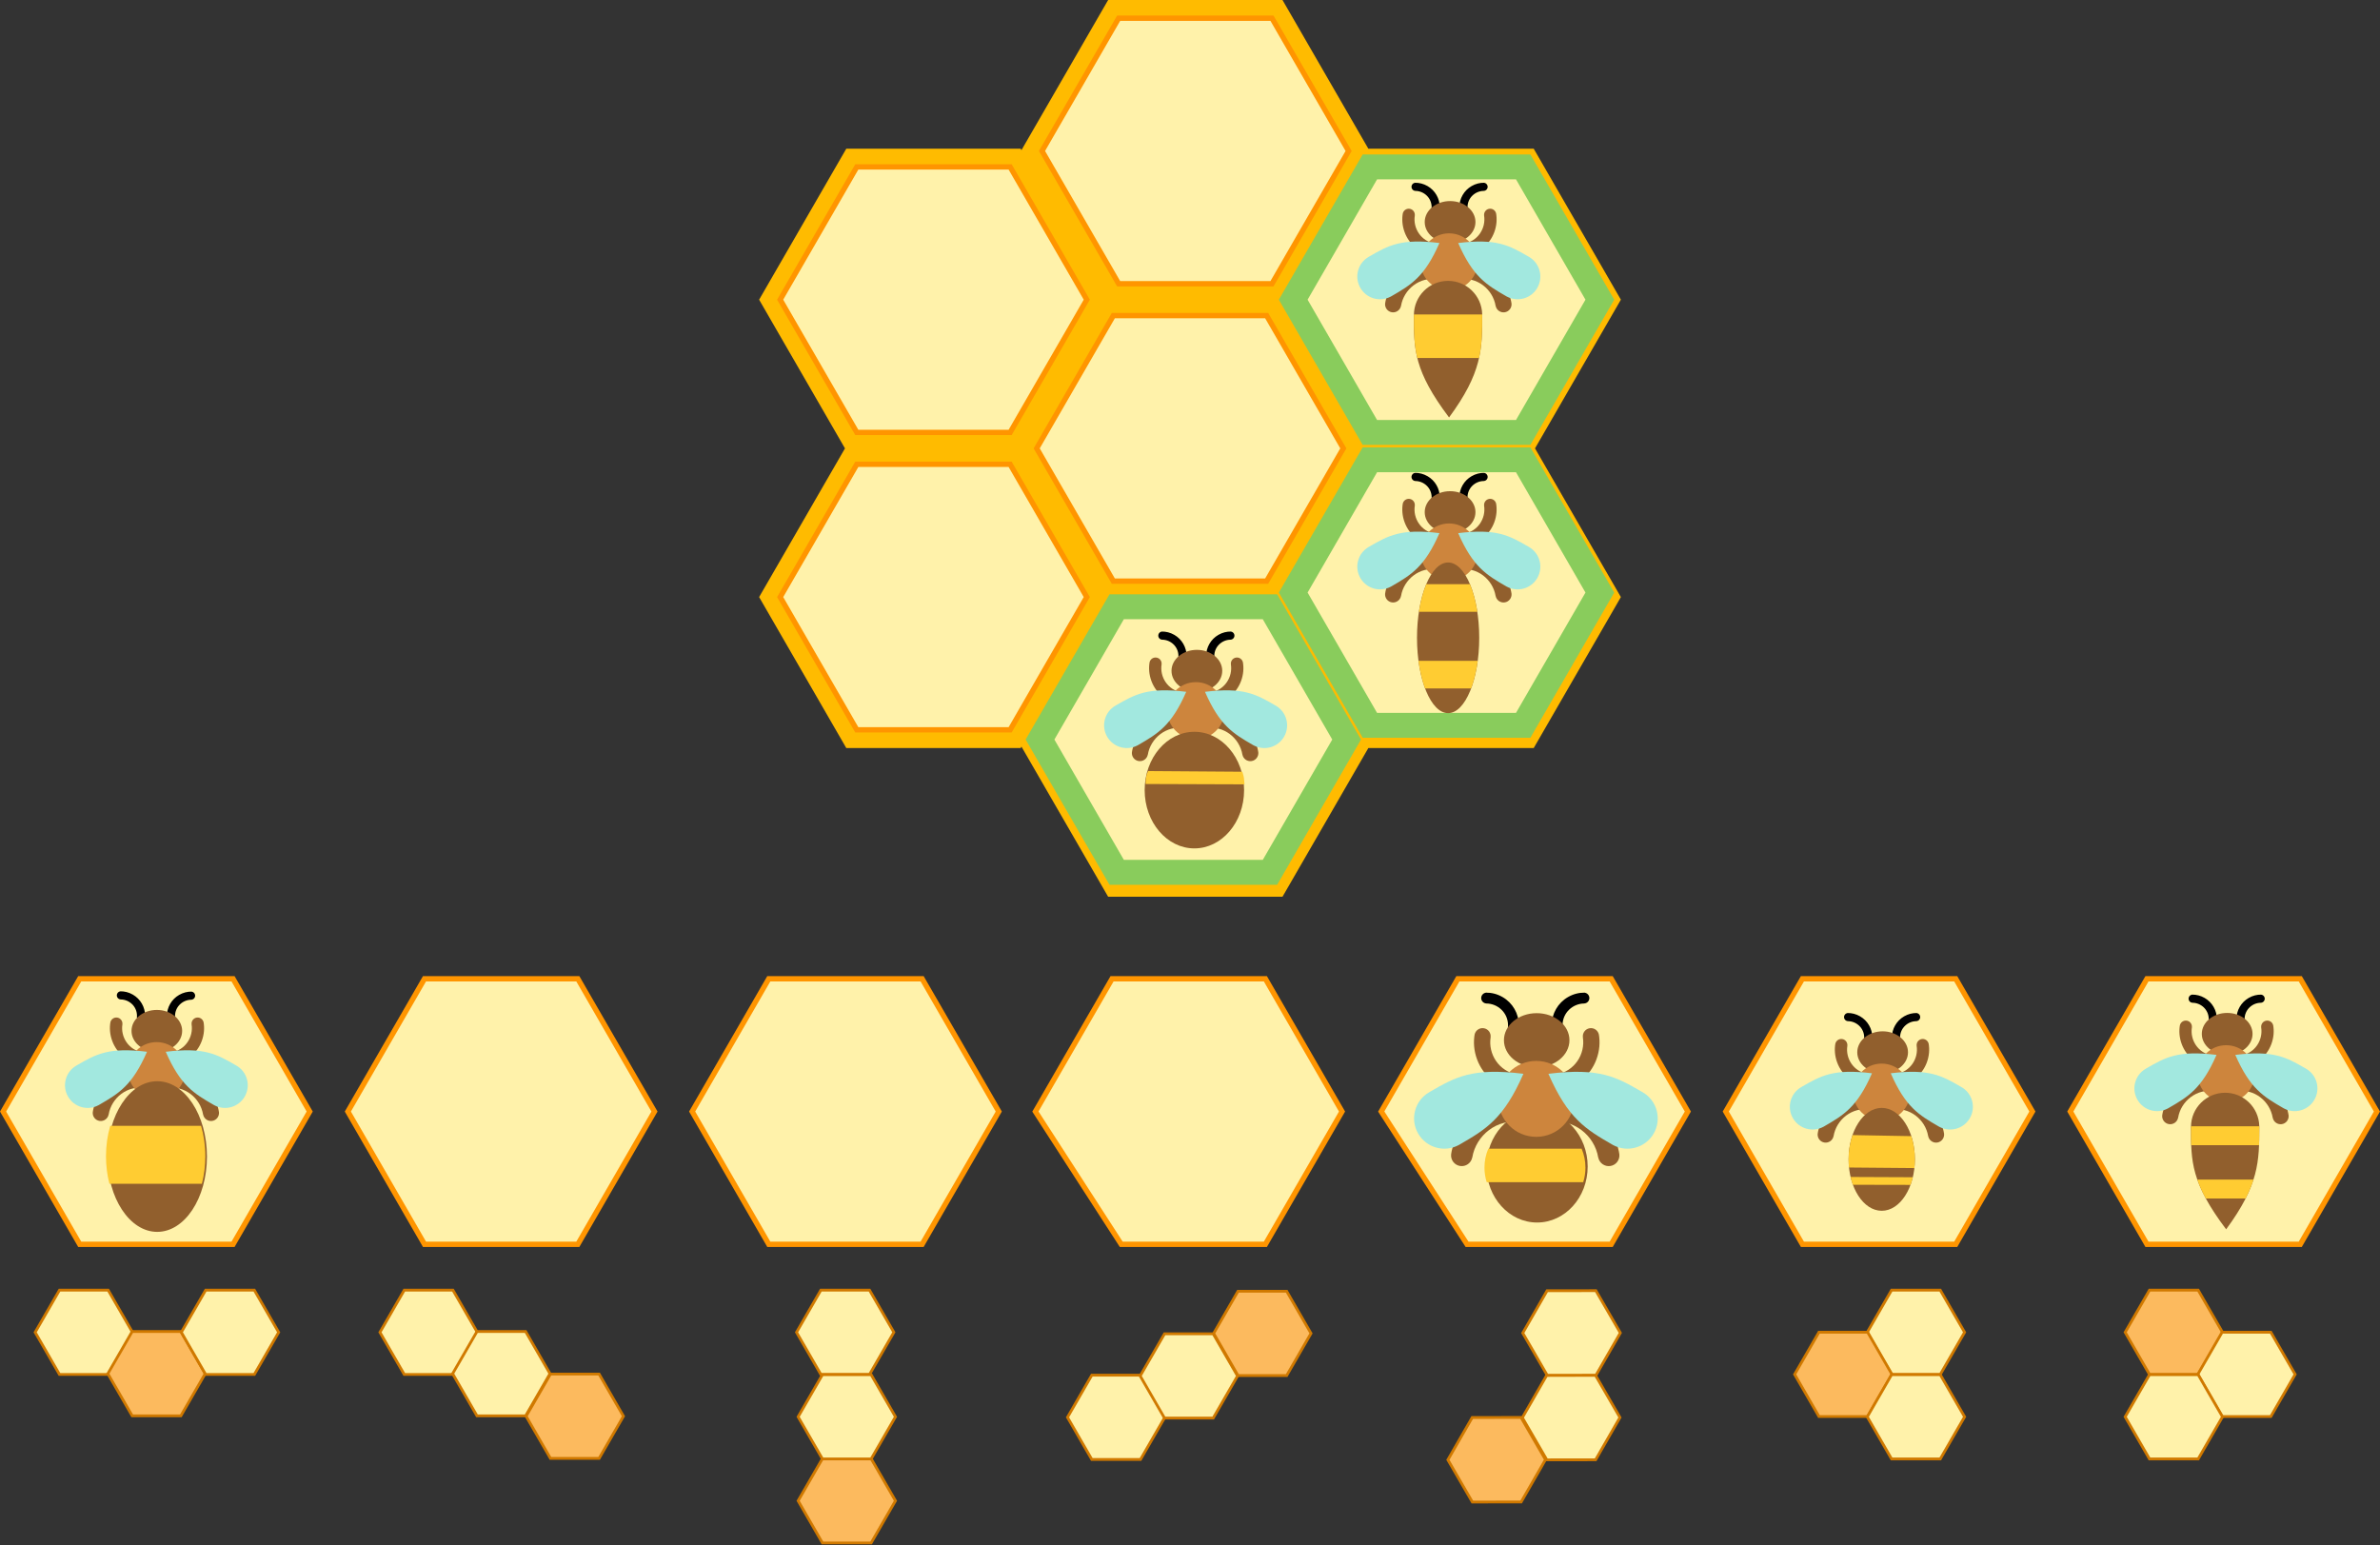 <?xml version="1.0" encoding="UTF-8" standalone="no"?>
<svg
   width="672.188"
   height="436.38"
   viewBox="0 0 672.188 436.38"
   version="1.1"
   xml:space="preserve"
   style="clip-rule:evenodd;fill-rule:evenodd"
   id="svg268"
   sodipodi:docname="2022-FR-02a-explanation2.svg"
   inkscape:version="1.1.1 (3bf5ae0d25, 2021-09-20)"
   xmlns:inkscape="http://www.inkscape.org/namespaces/inkscape"
   xmlns:sodipodi="http://sodipodi.sourceforge.net/DTD/sodipodi-0.dtd"
   xmlns="http://www.w3.org/2000/svg"
   xmlns:svg="http://www.w3.org/2000/svg"
   xmlns:serif="http://www.serif.com/"><rect x="0" y="0" width="672.188" height="436.38" fill="#333333" stroke="none"/><defs
   id="defs272">
                    
                    
                    
                    
                    
                    
                    
                    
                
                        
                        
                    
                        
                        
                    
                        
                        
                    
                        
                        
                    
                        
                        
                        
                    
                        
                        
                        
                    
                        
                        
                    
                        
                    
                        
                        
                        
                    
                        
                        
                    
                        
                        
                        
                        
                        
                        
                        
                        
                    
                        
                        
                        
                    
                        
                        
                        
                    
                        
                        
                        
                    
                        
                        
                        
                    </defs><sodipodi:namedview
   id="namedview270"
   pagecolor="#ffffff"
   bordercolor="#666666"
   borderopacity="1.0"
   inkscape:pageshadow="2"
   inkscape:pageopacity="0.0"
   inkscape:pagecheckerboard="0"
   showgrid="false"
   inkscape:zoom="0.9809085"
   inkscape:cx="236.51543"
   inkscape:cy="177.89631"
   inkscape:window-width="1920"
   inkscape:window-height="1137"
   inkscape:window-x="-8"
   inkscape:window-y="-8"
   inkscape:window-maximized="1"
   inkscape:current-layer="g10514" />
    <g
   transform="translate(-21.462,-48.618)"
   id="g266">
        <g
   id="Ebene-1"
   serif:id="Ebene 1">
            <g
   id="g263">
                <g
   id="path1741"
   transform="translate(207.09,90.715)">
                        <path
   d="m 127.346,-42.097 -1.485,2.571 -22.995,39.831 -0.232,-0.402 h -49.24 l -1.486,2.571 -23.134,40.072 24.247,42 -1.113,1.928 -23.134,40.072 24.62,42.643 h 49.24 l 0.232,-0.401 24.48,42.401 h 49.241 l 24.249,-42 h 46.704 l 24.618,-42.643 -24.248,-42 24.248,-42 -24.618,-42.643 h -46.704 l -24.249,-42 z"
   style="fill:#ffbb00;fill-rule:nonzero"
   id="path2" />
                    </g><g
   id="hex0"
   transform="translate(207.09,90.715)">
                        <path
   d="m 121.315,126.546 -21.65,37.5 H 56.363 l -21.65,-37.5 21.65,-37.5 h 43.302 z"
   style="fill:#fff2aa;fill-rule:nonzero;stroke:#ff9500;stroke-width:1.5px"
   id="path5" />
                    </g><g
   id="hex0-0"
   transform="translate(207.09,90.715)">
                        <path
   d="m 193.768,84.546 -21.651,37.5 h -43.302 l -21.65,-37.5 21.65,-37.5 h 43.302 z"
   style="fill:#fff2aa;fill-rule:nonzero;stroke:#ff9500;stroke-width:1.5px"
   id="path8" />
                    </g><g
   id="hex0-5"
   transform="translate(207.09,90.715)">
                        <path
   d="m 121.315,42.546 -21.65,37.5 H 56.363 l -21.65,-37.5 21.65,-37.5 h 43.302 z"
   style="fill:#fff2aa;fill-rule:nonzero;stroke:#ff9500;stroke-width:1.5px"
   id="path11" />
                    </g><g
   id="hex0-8"
   transform="translate(207.09,90.715)">
                        <path
   d="m 195.268,0.546 -21.651,37.5 h -43.302 l -21.65,-37.5 21.65,-37.5 h 43.302 z"
   style="fill:#fff2aa;fill-rule:nonzero;stroke:#ff9500;stroke-width:1.5px"
   id="path14" />
                    </g><g
   id="hex0-4"
   transform="translate(207.09,90.715)"
   style="font-variation-settings:normal;opacity:1;fill:#fff2aa;fill-opacity:1;stroke:#89cc5c;stroke-width:7.034;stroke-linecap:butt;stroke-linejoin:miter;stroke-miterlimit:4;stroke-dasharray:none;stroke-dashoffset:0;stroke-opacity:1;stop-color:#000000;stop-opacity:1">
                        <path
   d="m 266.22,42.546 -21.65,37.5 h -43.302 l -21.651,-37.5 21.651,-37.5 h 43.302 z"
   style="font-variation-settings:normal;fill:#fff2aa;fill-opacity:1;fill-rule:nonzero;stroke:#89cc5c;stroke-width:7.034;stroke-linecap:butt;stroke-linejoin:miter;stroke-miterlimit:4;stroke-dasharray:none;stroke-dashoffset:0;stroke-opacity:1;stop-color:#000000;stop-opacity:1"
   id="path17" />
                    </g><g
   id="hex0-52"
   transform="translate(207.09,89.441)"
   style="font-variation-settings:normal;opacity:1;fill:#fff2aa;fill-opacity:1;stroke:#89cc5c;stroke-width:7.034;stroke-linecap:butt;stroke-linejoin:miter;stroke-miterlimit:4;stroke-dasharray:none;stroke-dashoffset:0;stroke-opacity:1;stop-color:#000000;stop-opacity:1">
                        <path
   d="m 266.22,126.546 -21.65,37.5 h -43.302 l -21.651,-37.5 21.651,-37.5 h 43.302 z"
   style="font-variation-settings:normal;fill:#fff2aa;fill-opacity:1;fill-rule:nonzero;stroke:#89cc5c;stroke-width:7.034;stroke-linecap:butt;stroke-linejoin:miter;stroke-miterlimit:4;stroke-dasharray:none;stroke-dashoffset:0;stroke-opacity:1;stop-color:#000000;stop-opacity:1"
   id="path20" />
                    </g><g
   id="hex0-1"
   transform="translate(206.527,88.957)"
   style="font-variation-settings:normal;opacity:1;fill:#fff2aa;fill-opacity:1;stroke:#89cc5c;stroke-width:7.034;stroke-linecap:butt;stroke-linejoin:miter;stroke-miterlimit:4;stroke-dasharray:none;stroke-dashoffset:0;stroke-opacity:1;stop-color:#000000;stop-opacity:1">
                        <path
   d="m 195.268,168.546 -21.651,37.5 h -43.302 l -21.65,-37.5 21.65,-37.5 h 43.302 z"
   style="font-variation-settings:normal;fill:#fff2aa;fill-opacity:1;fill-rule:nonzero;stroke:#89cc5c;stroke-width:7.034;stroke-linecap:butt;stroke-linejoin:miter;stroke-miterlimit:4;stroke-dasharray:none;stroke-dashoffset:0;stroke-opacity:1;stop-color:#000000;stop-opacity:1"
   id="path23" />
                    </g>
                <g
   id="g261">
                    <g
   id="hex01"
   serif:id="hex0"
   transform="translate(571.469,236.025)">
                            <path
   d="m 121.315,126.546 -21.65,37.5 H 56.363 l -21.65,-37.5 21.65,-37.5 h 43.302 z"
   style="fill:#fff2aa;fill-rule:nonzero;stroke:#ff9500;stroke-width:1.5px"
   id="path28" />
                        </g><g
   id="draggable6"
   transform="matrix(0.265,0,0,0.265,237.905,285.861)">
                            <path
   id="path2-5"
   d="m 1487.69,293.414 -0.01,-0.003 -0.14,0.902 c 1.26,-8.734 4.82,-17.351 11.03,-25.027 11.58,-14.304 29.92,-21.334 48.09,-18.454 1.33,0.21 2.63,0.462 3.9,0.76 l -2.7,16.999 c -1.26,-0.348 -2.55,-0.64 -3.87,-0.85 -19.72,-3.127 -36.43,10.752 -39.37,28.358 l -0.03,-0.006 c -0.89,4.498 -5.18,7.52 -9.74,6.797 -4.56,-0.722 -7.7,-4.921 -7.16,-9.476 z m 127.53,9.479 c -4.57,0.723 -8.86,-2.302 -9.74,-6.8 l -0.04,0.006 c -2.93,-17.606 -19.65,-31.485 -39.37,-28.358 -1.32,0.21 -2.61,0.502 -3.87,0.853 l -2.7,-16.999 c 1.27,-0.301 2.57,-0.55 3.89,-0.763 18.18,-2.88 36.52,4.153 48.1,18.454 6.21,7.676 9.77,16.293 11.03,25.03 l -0.14,-0.902 h -0.01 c 0.54,4.555 -2.6,8.756 -7.15,9.479 z m -9.23,-105.188 v 0 l -0.11,-0.683 c 1.2,6.588 0.71,13.646 -1.92,20.667 -4.89,13.08 -16.4,22.55 -30.17,24.849 -1.01,0.167 -2,0.3 -2.99,0.388 l -2.15,-12.883 c 0.99,-0.051 1.99,-0.15 3,-0.318 14.94,-2.494 23.63,-16.503 21.51,-29.88 l 0.02,-0.002 c -0.44,-3.453 1.92,-6.662 5.38,-7.237 3.45,-0.579 6.72,1.689 7.43,5.099 z m -92.08,-5.102 c 3.46,0.578 5.82,3.784 5.38,7.237 l 0.02,0.005 c -2.12,13.377 6.57,27.386 21.51,29.878 1.01,0.167 2,0.269 3,0.32 l -2.15,12.883 c -0.99,-0.09 -1.98,-0.221 -2.99,-0.388 -13.77,-2.299 -25.28,-11.772 -30.17,-24.851 -2.63,-7.019 -3.12,-14.077 -1.92,-20.665 l -0.11,0.68 v 0.003 c 0.71,-3.41 3.97,-5.678 7.43,-5.102 z"
   style="fill:#915f2d;fill-rule:nonzero" />
                            <path
   id="path4-4"
   d="m 1596.95,169.189 c 0,2.338 -1.86,4.246 -4.18,4.331 v 0.02 c -9.04,0.074 -17.3,7.33 -17.3,17.441 0,0.678 0.04,1.347 0.11,2.007 h -8.71 c -0.05,-0.657 -0.08,-1.326 -0.08,-2.007 0,-9.32 4.98,-17.934 13.05,-22.595 4.33,-2.5 8.93,-3.597 13.39,-3.532 h -0.46 v 0.003 c 2.32,0.088 4.18,1.993 4.18,4.332 z"
   style="fill-rule:nonzero" />
                            <g
   id="path6-9"
   transform="rotate(180,1530.865,178.92)">
                                <path
   d="m 1545.94,188.651 c 0,-2.338 -1.85,-4.246 -4.17,-4.331 v -0.02 c -9.04,-0.074 -17.31,-7.33 -17.31,-17.441 0,-0.678 0.04,-1.347 0.12,-2.007 h -8.72 c -0.05,0.657 -0.07,1.326 -0.07,2.007 0,9.32 4.97,17.934 13.05,22.595 4.33,2.5 8.92,3.597 13.39,3.532 h -0.46 v -0.003 c 2.32,-0.088 4.17,-1.993 4.17,-4.332 z"
   style="fill-rule:nonzero"
   id="path33" />
                            </g>
                            <g
   id="circle8-14"
   transform="matrix(1.21,0,0,1,-330.892,151.733)">
                                <circle
   cx="1560.17"
   cy="54.981"
   r="22.343"
   style="fill:#915f2d"
   id="circle36" />
                            </g>
                            <circle
   id="circle10-0"
   cx="1555.83"
   cy="249.165"
   r="30.402"
   style="fill:#cd853d" />
                            <path
   id="path12-66"
   d="m 1640.2,243.394 c 0.26,0.136 0.53,0.283 0.79,0.437 11.59,6.689 15.56,21.509 8.87,33.097 -6.57,11.378 -20.98,15.409 -32.47,9.215 l -0.01,0.006 c -0.2,-0.113 -0.39,-0.227 -0.59,-0.34 -0.01,-0.006 -0.02,-0.012 -0.03,-0.017 -0.01,-0.006 -0.02,-0.009 -0.03,-0.017 -21.24,-12.26 -35.43,-20.727 -51.15,-56.687 41.08,-5.08 54.43,2.63 74.63,14.292 0,0.003 -0.01,0.008 -0.01,0.014 z"
   style="fill:#a2e8df;fill-rule:nonzero" />
                            <g
   id="path14-6"
   transform="translate(-1.13386e-5)">
                                <path
   d="m 1470.93,243.38 c 20.2,-11.665 33.55,-19.372 74.63,-14.298 -15.72,35.966 -29.92,44.43 -51.16,56.698 0,0.006 -0.01,0.009 -0.03,0.017 0,0.006 -0.01,0.009 -0.02,0.015 -0.2,0.113 -0.39,0.226 -0.59,0.34 l -0.01,-0.009 c -11.49,6.194 -25.9,2.16 -32.47,-9.221 -6.69,-11.582 -2.72,-26.402 8.87,-33.091 0.26,-0.154 0.53,-0.301 0.79,-0.44 0,-0.005 -0.01,-0.008 -0.01,-0.011 z"
   style="fill:#a2e8df;fill-rule:nonzero"
   id="path41" />
                            </g>
                            <g
   id="path16-4"
   transform="rotate(-120,1560.907,336.157)">
                                <path
   d="m 1607.25,313.815 c 0.4,0.204 0.8,0.422 1.2,0.655 17.4,10.049 23.36,32.309 13.31,49.714 -9.86,17.09 -31.51,23.145 -48.77,13.842 v 0.008 c -0.31,-0.17 -0.6,-0.34 -0.89,-0.51 -0.02,-0.009 -0.03,-0.017 -0.04,-0.026 -0.02,-0.008 -0.04,-0.011 -0.05,-0.025 -31.9,-18.417 -53.22,-31.133 -76.84,-85.15 61.71,-7.631 81.76,3.951 112.1,21.469 0,0.003 -0.01,0.012 -0.02,0.023 z"
   style="fill:#915f2d;fill-rule:nonzero"
   id="path44" />
                            </g>
                            <path
   id="path18-0"
   d="m 1518.39,307.193 c -0.02,-0.447 -0.03,-0.901 -0.03,-1.36 0,-0.21 0,-0.423 0.01,-0.632 h 72.77 c 0,0.195 0,0.388 0,0.584 v 0.051 c 0,0.017 0.01,0.031 0,0.051 0,6.817 -0.01,13.226 -0.26,19.44 h -72.29 c -0.23,-5.809 -0.23,-11.776 -0.23,-18.136 0,0 0.02,0.005 0.03,0.002 z m 6.68,54.8 h 59.9 c -2.04,6.381 -4.76,13.016 -8.37,20.126 h -42.46 c -3.91,-7.209 -6.86,-13.836 -9.07,-20.126 z"
   style="fill:#ffcc32;fill-rule:nonzero" />
                        </g>
                    <g
   id="g10514"><g
     id="hex02"
     serif:id="hex0"
     transform="translate(84.992,236.025)">
                            <path
   d="m 121.315,126.546 -21.65,37.5 H 56.363 l -21.65,-37.5 21.65,-37.5 h 43.302 z"
   style="fill:#fff2aa;fill-rule:nonzero;stroke:#ff9500;stroke-width:1.5px"
   id="path51" />
                        </g><g
     id="draggable1"
     transform="matrix(0.265,0,0,0.265,18.431,138.495)"
     style="clip-rule:evenodd;fill-rule:evenodd"><path
       id="path964"
       d="m 1487.69,293.414 -0.01,-0.003 -0.14,0.902 c 1.26,-8.734 4.82,-17.351 11.03,-25.027 11.58,-14.304 29.92,-21.334 48.09,-18.454 1.33,0.21 2.63,0.462 3.9,0.76 l -2.7,16.999 c -1.26,-0.348 -2.55,-0.64 -3.87,-0.85 -19.72,-3.127 -36.43,10.752 -39.37,28.358 l -0.03,-0.006 c -0.89,4.498 -5.18,7.52 -9.74,6.797 -4.56,-0.722 -7.7,-4.921 -7.16,-9.476 z m 127.53,9.479 c -4.57,0.723 -8.86,-2.302 -9.74,-6.8 l -0.04,0.006 c -2.93,-17.606 -19.65,-31.485 -39.37,-28.358 -1.32,0.21 -2.61,0.502 -3.87,0.853 l -2.7,-16.999 c 1.27,-0.301 2.57,-0.55 3.89,-0.763 18.18,-2.88 36.52,4.153 48.1,18.454 6.21,7.676 9.77,16.293 11.03,25.03 l -0.14,-0.902 h -0.01 c 0.54,4.555 -2.6,8.756 -7.15,9.479 z m -9.23,-105.188 v 0 l -0.11,-0.683 c 1.2,6.588 0.71,13.646 -1.92,20.667 -4.89,13.08 -16.4,22.55 -30.17,24.849 -1.01,0.167 -2,0.3 -2.99,0.388 l -2.15,-12.883 c 0.99,-0.051 1.99,-0.15 3,-0.318 14.94,-2.494 23.63,-16.503 21.51,-29.88 l 0.02,-0.002 c -0.44,-3.453 1.92,-6.662 5.38,-7.237 3.45,-0.579 6.72,1.689 7.43,5.099 z m -92.08,-5.102 c 3.46,0.578 5.82,3.784 5.38,7.237 l 0.02,0.005 c -2.12,13.377 6.57,27.386 21.51,29.878 1.01,0.167 2,0.269 3,0.32 l -2.15,12.883 c -0.99,-0.09 -1.98,-0.221 -2.99,-0.388 -13.77,-2.299 -25.28,-11.772 -30.17,-24.851 -2.63,-7.019 -3.12,-14.077 -1.92,-20.665 l -0.11,0.68 v 0.003 c 0.71,-3.41 3.97,-5.678 7.43,-5.102 z"
       style="fill:#915f2d;fill-rule:nonzero" /><path
       id="path966"
       d="m 1596.95,169.189 c 0,2.338 -1.86,4.246 -4.18,4.331 v 0.02 c -9.04,0.074 -17.3,7.33 -17.3,17.441 0,0.678 0.04,1.347 0.11,2.007 h -8.71 c -0.05,-0.657 -0.08,-1.326 -0.08,-2.007 0,-9.32 4.98,-17.934 13.05,-22.595 4.33,-2.5 8.93,-3.597 13.39,-3.532 h -0.46 v 0.003 c 2.32,0.088 4.18,1.993 4.18,4.332 z"
       style="fill-rule:nonzero" /><g
       id="path968"
       transform="rotate(180,1530.865,178.92)"><path
         d="m 1545.94,188.651 c 0,-2.338 -1.85,-4.246 -4.17,-4.331 v -0.02 c -9.04,-0.074 -17.31,-7.33 -17.31,-17.441 0,-0.678 0.04,-1.347 0.12,-2.007 h -8.72 c -0.05,0.657 -0.07,1.326 -0.07,2.007 0,9.32 4.97,17.934 13.05,22.595 4.33,2.5 8.92,3.597 13.39,3.532 h -0.46 v -0.003 c 2.32,-0.088 4.17,-1.993 4.17,-4.332 z"
         style="fill-rule:nonzero"
         id="path56" /></g><g
       id="circle970"
       transform="matrix(1.21,0,0,1,-330.892,151.733)"><circle
         cx="1560.17"
         cy="54.981"
         r="22.343"
         style="fill:#915f2d"
         id="circle59" /></g><circle
       id="circle972"
       cx="1555.83"
       cy="249.165"
       r="30.402"
       style="fill:#cd853d" /><path
       id="path974"
       d="m 1640.2,243.394 c 0.26,0.136 0.53,0.283 0.79,0.437 11.59,6.689 15.56,21.509 8.87,33.097 -6.57,11.378 -20.98,15.409 -32.47,9.215 l -0.01,0.006 c -0.2,-0.113 -0.39,-0.227 -0.59,-0.34 -0.01,-0.006 -0.02,-0.012 -0.03,-0.017 -0.01,-0.006 -0.02,-0.009 -0.03,-0.017 -21.24,-12.26 -35.43,-20.727 -51.15,-56.687 41.08,-5.08 54.43,2.63 74.63,14.292 0,0.003 -0.01,0.008 -0.01,0.014 z m -169.27,-0.014 c 20.2,-11.665 33.55,-19.372 74.63,-14.298 -15.72,35.966 -29.92,44.43 -51.16,56.698 0,0.006 -0.01,0.009 -0.03,0.017 0,0.006 -0.01,0.009 -0.02,0.015 -0.2,0.113 -0.39,0.226 -0.59,0.34 l -0.01,-0.009 c -11.49,6.194 -25.9,2.16 -32.47,-9.221 -6.69,-11.582 -2.72,-26.402 8.87,-33.091 0.26,-0.154 0.53,-0.301 0.79,-0.44 0,-0.005 -0.01,-0.008 -0.01,-0.011 z"
       style="fill:#a2e8df;fill-rule:nonzero" /><g
       id="circle976"
       transform="matrix(0.413,0,0,1,909.769,151.733)"><circle
         cx="1561.84"
         cy="188.904"
         r="80.28"
         style="fill:#915f2d"
         id="circle64" /></g><path
       id="path978"
       d="m 1586.38,365.168 c -1.46,11.052 -3.88,21.064 -7.03,29.452 h -49.09 c -3.15,-8.388 -5.57,-18.4 -7.03,-29.452 z m -62.7,-52.251 c 1.7,-11.203 4.41,-21.232 7.85,-29.452 h 46.55 c 3.44,8.22 6.15,18.249 7.85,29.452 z"
       style="fill:#ffcc32;fill-rule:nonzero" /></g></g>
                    <g
   id="hex03"
   serif:id="hex0"
   transform="translate(279.18,236.026)">
                            <path
   d="m 121.315,126.546 -21.65,37.5 h -40.71 l -24.242,-37.5 21.65,-37.5 h 43.302 z"
   style="fill:#fff2aa;fill-rule:nonzero;stroke:#ff9500;stroke-width:1.5px"
   id="path71" />
                        </g><g
   id="draggable3"
   transform="matrix(0.265,0,0,0.265,18.431,56.551)">
                            <path
   id="path2-6"
   d="m 1487.69,293.414 -0.01,-0.003 -0.14,0.902 c 1.26,-8.734 4.82,-17.351 11.03,-25.027 11.58,-14.304 29.92,-21.334 48.09,-18.454 1.33,0.21 2.63,0.462 3.9,0.76 l -2.7,16.999 c -1.26,-0.348 -2.55,-0.64 -3.87,-0.85 -19.72,-3.127 -36.43,10.752 -39.37,28.358 l -0.03,-0.006 c -0.89,4.498 -5.18,7.52 -9.74,6.797 -4.56,-0.722 -7.7,-4.921 -7.16,-9.476 z m 127.53,9.479 c -4.57,0.723 -8.86,-2.302 -9.74,-6.8 l -0.04,0.006 c -2.93,-17.606 -19.65,-31.485 -39.37,-28.358 -1.32,0.21 -2.61,0.502 -3.87,0.853 l -2.7,-16.999 c 1.27,-0.301 2.57,-0.55 3.89,-0.763 18.18,-2.88 36.52,4.153 48.1,18.454 6.21,7.676 9.77,16.293 11.03,25.03 l -0.14,-0.902 h -0.01 c 0.54,4.555 -2.6,8.756 -7.15,9.479 z m -9.23,-105.188 v 0 l -0.11,-0.683 c 1.2,6.588 0.71,13.646 -1.92,20.667 -4.89,13.08 -16.4,22.55 -30.17,24.849 -1.01,0.167 -2,0.3 -2.99,0.388 l -2.15,-12.883 c 0.99,-0.051 1.99,-0.15 3,-0.318 14.94,-2.494 23.63,-16.503 21.51,-29.88 l 0.02,-0.002 c -0.44,-3.453 1.92,-6.662 5.38,-7.237 3.45,-0.579 6.72,1.689 7.43,5.099 z m -92.08,-5.102 c 3.46,0.578 5.82,3.784 5.38,7.237 l 0.02,0.005 c -2.12,13.377 6.57,27.386 21.51,29.878 1.01,0.167 2,0.269 3,0.32 l -2.15,12.883 c -0.99,-0.09 -1.98,-0.221 -2.99,-0.388 -13.77,-2.299 -25.28,-11.772 -30.17,-24.851 -2.63,-7.019 -3.12,-14.077 -1.92,-20.665 l -0.11,0.68 v 0.003 c 0.71,-3.41 3.97,-5.678 7.43,-5.102 z"
   style="fill:#915f2d;fill-rule:nonzero" />
                            <path
   id="path4-9"
   d="m 1596.95,169.189 c 0,2.338 -1.86,4.246 -4.18,4.331 v 0.02 c -9.04,0.074 -17.3,7.33 -17.3,17.441 0,0.678 0.04,1.347 0.11,2.007 h -8.71 c -0.05,-0.657 -0.08,-1.326 -0.08,-2.007 0,-9.32 4.98,-17.934 13.05,-22.595 4.33,-2.5 8.93,-3.597 13.39,-3.532 h -0.46 v 0.003 c 2.32,0.088 4.18,1.993 4.18,4.332 z"
   style="fill-rule:nonzero" />
                            <g
   id="path6-4"
   transform="rotate(180,1530.865,178.92)">
                                <path
   d="m 1545.94,188.651 c 0,-2.338 -1.85,-4.246 -4.17,-4.331 v -0.02 c -9.04,-0.074 -17.31,-7.33 -17.31,-17.441 0,-0.678 0.04,-1.347 0.12,-2.007 h -8.72 c -0.05,0.657 -0.07,1.326 -0.07,2.007 0,9.32 4.97,17.934 13.05,22.595 4.33,2.5 8.92,3.597 13.39,3.532 h -0.46 v -0.003 c 2.32,-0.088 4.17,-1.993 4.17,-4.332 z"
   style="fill-rule:nonzero"
   id="path76" />
                            </g>
                            <g
   id="circle8-8"
   transform="matrix(1.21,0,0,1,-330.892,151.733)">
                                <circle
   cx="1560.17"
   cy="54.981"
   r="22.343"
   style="fill:#915f2d"
   id="circle79" />
                            </g>
                            <circle
   id="circle10-6"
   cx="1555.83"
   cy="249.165"
   r="30.402"
   style="fill:#cd853d" />
                            <path
   id="path12-4"
   d="m 1640.2,243.394 c 0.26,0.136 0.53,0.283 0.79,0.437 11.59,6.689 15.56,21.509 8.87,33.097 -6.57,11.378 -20.98,15.409 -32.47,9.215 l -0.01,0.006 c -0.2,-0.113 -0.39,-0.227 -0.59,-0.34 -0.01,-0.006 -0.02,-0.012 -0.03,-0.017 -0.01,-0.006 -0.02,-0.009 -0.03,-0.017 -21.24,-12.26 -35.43,-20.727 -51.15,-56.687 41.08,-5.08 54.43,2.63 74.63,14.292 0,0.003 -0.01,0.008 -0.01,0.014 z"
   style="fill:#a2e8df;fill-rule:nonzero" />
                            <g
   id="g86"
   transform="translate(-1.13386e-5)">
                                <path
   d="m 1470.93,243.38 c 20.2,-11.665 33.55,-19.372 74.63,-14.298 -15.72,35.966 -29.92,44.43 -51.16,56.698 0,0.006 -0.01,0.009 -0.03,0.017 0,0.006 -0.01,0.009 -0.02,0.015 -0.2,0.113 -0.39,0.226 -0.59,0.34 l -0.01,-0.009 c -11.49,6.194 -25.9,2.16 -32.47,-9.221 -6.69,-11.582 -2.72,-26.402 8.87,-33.091 0.26,-0.154 0.53,-0.301 0.79,-0.44 0,-0.005 -0.01,-0.008 -0.01,-0.011 z"
   style="fill:#a2e8df;fill-rule:nonzero"
   id="path84" />
                            </g>
                            <g
   id="path16-0"
   transform="rotate(-120,1560.907,336.157)">
                                <path
   d="m 1607.25,313.815 c 0.4,0.204 0.8,0.422 1.2,0.655 17.4,10.049 23.36,32.309 13.31,49.714 -9.86,17.09 -31.51,23.145 -48.77,13.842 v 0.008 c -0.31,-0.17 -0.6,-0.34 -0.89,-0.51 -0.02,-0.009 -0.03,-0.017 -0.04,-0.026 -0.02,-0.008 -0.04,-0.011 -0.05,-0.025 -31.9,-18.417 -53.22,-31.133 -76.84,-85.15 61.71,-7.631 81.76,3.951 112.1,21.469 0,0.003 -0.01,0.012 -0.02,0.023 z"
   style="fill:#915f2d;fill-rule:nonzero"
   id="path88" />
                            </g>
                            <path
   id="path18"
   d="m 1518.39,307.193 c -0.02,-0.447 -0.03,-0.901 -0.03,-1.36 0,-0.21 0,-0.423 0.01,-0.632 h 72.77 c 0,0.195 0,0.388 0,0.584 v 0.051 c 0,0.017 0.01,0.031 0,0.051 0,16.628 -0.07,30.804 -3.37,45.722 h -65.79 c -3.62,-14.774 -3.62,-28.349 -3.62,-44.418 0,0 0.02,0.005 0.03,0.002 z"
   style="fill:#ffcc32;fill-rule:nonzero" />
                        </g>
                    <g
   id="hex04"
   serif:id="hex0"
   transform="translate(376.851,236.026)">
                            <path
   d="m 121.315,126.546 -21.65,37.5 h -40.71 l -24.242,-37.5 21.65,-37.5 h 43.302 z"
   style="fill:#fff2aa;fill-rule:nonzero;stroke:#ff9500;stroke-width:1.5px"
   id="path95" />
                        </g><g
   id="g128">
                            <g
   transform="translate(470.765,592.637)"
   id="g100">
                                <path
   d="m -0.416,-262.117 c 0,0.825 -0.654,1.498 -1.473,1.528 v 0.007 c -3.189,0.026 -6.105,2.586 -6.105,6.153 0,0.239 0.015,0.475 0.042,0.708 h -3.076 c -0.017,-0.232 -0.025,-0.468 -0.025,-0.708 0,-3.288 1.754,-6.327 4.602,-7.971 1.528,-0.882 3.149,-1.269 4.725,-1.246 h -0.163 v 0.001 c 0.819,0.031 1.473,0.703 1.473,1.528 z"
   style="fill-rule:nonzero"
   id="path98" />
                            </g>
                            <g
   transform="matrix(-1,0,0,1,439.384,592.637)"
   id="g104">
                                <path
   d="m -0.416,-262.117 c 0,0.825 -0.654,1.498 -1.473,1.528 v 0.007 c -3.189,0.026 -6.105,2.586 -6.105,6.153 0,0.239 0.015,0.475 0.042,0.708 h -3.076 c -0.017,-0.232 -0.025,-0.468 -0.025,-0.708 0,-3.288 1.754,-6.327 4.602,-7.971 1.528,-0.882 3.149,-1.269 4.725,-1.246 h -0.163 v 0.001 c 0.819,0.031 1.473,0.703 1.473,1.528 z"
   style="fill-rule:nonzero"
   id="path102" />
                            </g>
                            <g
   id="circle14-9"
   transform="matrix(0.178,0,0,0.197,177.576,340.889)">
                                <circle
   cx="1561.84"
   cy="188.904"
   r="80.28"
   style="fill:#915f2d"
   id="circle106" />
                            </g>
                            <g
   id="circle8-6"
   transform="matrix(0.414,0,0,0.342,-190.437,323.624)">
                                <circle
   cx="1560.17"
   cy="54.981"
   r="22.343"
   style="fill:#915f2d"
   id="circle109" />
                            </g>
                            <g
   transform="translate(470.266,592.898)"
   id="g114">
                                <path
   d="m -38.958,-218.293 -0.003,-0.001 -0.051,0.318 c 0.444,-3.081 1.7,-6.121 3.892,-8.829 4.085,-5.046 10.554,-7.526 16.966,-6.51 0.468,0.074 0.925,0.163 1.373,0.268 l -0.95,5.997 c -0.447,-0.123 -0.901,-0.226 -1.368,-0.3 -6.955,-1.103 -12.852,3.793 -13.887,10.004 l -0.013,-0.002 c -0.313,1.587 -1.827,2.653 -3.436,2.398 -1.608,-0.255 -2.715,-1.736 -2.523,-3.343 z m 44.987,3.344 c -1.609,0.255 -3.123,-0.812 -3.436,-2.399 l -0.013,0.002 c -1.035,-6.211 -6.932,-11.107 -13.887,-10.004 -0.467,0.074 -0.921,0.177 -1.368,0.301 l -0.95,-5.997 c 0.448,-0.106 0.904,-0.194 1.373,-0.269 6.412,-1.016 12.881,1.465 16.966,6.51 2.192,2.708 3.448,5.748 3.892,8.83 l -0.051,-0.318 H 8.552 c 0.192,1.607 -0.915,3.089 -2.523,3.344 z m -3.255,-37.108 h 0.002 l -0.041,-0.241 c 0.423,2.324 0.25,4.814 -0.676,7.291 -1.727,4.614 -5.786,7.955 -10.645,8.766 -0.355,0.059 -0.706,0.106 -1.053,0.137 l -0.758,-4.545 c 0.35,-0.018 0.702,-0.053 1.056,-0.112 5.272,-0.88 8.337,-5.822 7.588,-10.541 l 0.01,-0.001 c -0.157,-1.218 0.677,-2.35 1.896,-2.553 1.219,-0.204 2.372,0.596 2.621,1.799 z m -32.483,-1.8 c 1.219,0.204 2.053,1.335 1.896,2.553 l 0.01,0.002 c -0.749,4.719 2.316,9.661 7.588,10.54 0.354,0.059 0.706,0.095 1.056,0.113 l -0.758,4.545 c -0.347,-0.032 -0.698,-0.078 -1.053,-0.137 -4.859,-0.811 -8.918,-4.153 -10.645,-8.767 -0.926,-2.476 -1.099,-4.966 -0.676,-7.29 l -0.041,0.24 0.002,0.001 c 0.249,-1.203 1.402,-2.003 2.621,-1.8 z"
   style="fill:#915f2d;fill-rule:nonzero"
   id="path112" />
                            </g>
                            <g
   transform="translate(470.266,592.898)"
   id="g118">
                                <circle
   cx="-14.921"
   cy="-233.903"
   r="10.725"
   style="fill:#cd853d"
   id="circle116" />
                            </g>
                            <g
   transform="translate(470.266,592.898)"
   id="g122">
                                <path
   d="m 14.842,-235.939 c 0.094,0.048 0.187,0.1 0.28,0.154 4.088,2.36 5.488,7.588 3.128,11.676 -2.318,4.014 -7.402,5.436 -11.455,3.251 l -0.001,0.002 c -0.071,-0.04 -0.139,-0.08 -0.209,-0.12 -0.003,-0.002 -0.007,-0.004 -0.01,-0.006 -0.003,-0.002 -0.007,-0.003 -0.01,-0.006 -7.493,-4.325 -12.499,-7.312 -18.046,-19.998 14.491,-1.792 19.202,0.928 26.327,5.042 0,10e-4 -0.003,0.003 -0.004,0.005 z m -59.714,-0.005 c 7.127,-4.115 11.837,-6.834 26.328,-5.044 -5.547,12.688 -10.554,15.674 -18.046,20.002 -0.003,0.002 -0.007,0.003 -0.011,0.006 -0.002,0.002 -0.006,0.003 -0.008,0.005 -0.071,0.04 -0.139,0.08 -0.21,0.12 l -10e-4,-0.003 c -4.054,2.185 -9.137,0.762 -11.455,-3.253 -2.36,-4.086 -0.96,-9.314 3.128,-11.674 0.093,-0.054 0.186,-0.106 0.28,-0.155 -0.002,-0.002 -0.003,-0.003 -0.005,-0.004 z"
   style="fill:#a2e8df;fill-rule:nonzero"
   id="path120" />
                            </g>
                            <g
   transform="translate(470.266,592.898)"
   id="g126">
                                <path
   d="m -1.023,-214.495 c 0,1.433 -0.22,2.816 -0.63,4.118 h -27.258 c -0.41,-1.302 -0.63,-2.685 -0.63,-4.118 0,-1.891 0.384,-3.695 1.079,-5.34 h 26.36 c 0.695,1.645 1.079,3.449 1.079,5.34 z"
   style="fill:#ffcc32;fill-rule:nonzero"
   id="path124" />
                            </g>
                        </g>
                    <g
   id="hex05"
   serif:id="hex0"
   transform="translate(474.16,236.025)">
                            <path
   d="m 121.315,126.546 -21.65,37.5 H 56.363 l -21.65,-37.5 21.65,-37.5 h 43.302 z"
   style="fill:#fff2aa;fill-rule:nonzero;stroke:#ff9500;stroke-width:1.5px"
   id="path132" />
                        </g><g
   id="draggable5"
   transform="matrix(0.265,0,0,0.265,140.596,291.058)">
                            <path
   id="path135"
   d="m 1487.69,293.414 -0.01,-0.003 -0.14,0.902 c 1.26,-8.734 4.82,-17.351 11.03,-25.027 11.58,-14.304 29.92,-21.334 48.09,-18.454 1.33,0.21 2.63,0.462 3.9,0.76 l -2.7,16.999 c -1.26,-0.348 -2.55,-0.64 -3.87,-0.85 -19.72,-3.127 -36.43,10.752 -39.37,28.358 l -0.03,-0.006 c -0.89,4.498 -5.18,7.52 -9.74,6.797 -4.56,-0.722 -7.7,-4.921 -7.16,-9.476 z m 127.53,9.479 c -4.57,0.723 -8.86,-2.302 -9.74,-6.8 l -0.04,0.006 c -2.93,-17.606 -19.65,-31.485 -39.37,-28.358 -1.32,0.21 -2.61,0.502 -3.87,0.853 l -2.7,-16.999 c 1.27,-0.301 2.57,-0.55 3.89,-0.763 18.18,-2.88 36.52,4.153 48.1,18.454 6.21,7.676 9.77,16.293 11.03,25.03 l -0.14,-0.902 h -0.01 c 0.54,4.555 -2.6,8.756 -7.15,9.479 z m -9.23,-105.188 v 0 l -0.11,-0.683 c 1.2,6.588 0.71,13.646 -1.92,20.667 -4.89,13.08 -16.4,22.55 -30.17,24.849 -1.01,0.167 -2,0.3 -2.99,0.388 l -2.15,-12.883 c 0.99,-0.051 1.99,-0.15 3,-0.318 14.94,-2.494 23.63,-16.503 21.51,-29.88 l 0.02,-0.002 c -0.44,-3.453 1.92,-6.662 5.38,-7.237 3.45,-0.579 6.72,1.689 7.43,5.099 z m -92.08,-5.102 c 3.46,0.578 5.82,3.784 5.38,7.237 l 0.02,0.005 c -2.12,13.377 6.57,27.386 21.51,29.878 1.01,0.167 2,0.269 3,0.32 l -2.15,12.883 c -0.99,-0.09 -1.98,-0.221 -2.99,-0.388 -13.77,-2.299 -25.28,-11.772 -30.17,-24.851 -2.63,-7.019 -3.12,-14.077 -1.92,-20.665 l -0.11,0.68 v 0.003 c 0.71,-3.41 3.97,-5.678 7.43,-5.102 z"
   style="fill:#915f2d;fill-rule:nonzero" />
                            <path
   id="path4"
   d="m 1596.95,169.189 c 0,2.338 -1.86,4.246 -4.18,4.331 v 0.02 c -9.04,0.074 -17.3,7.33 -17.3,17.441 0,0.678 0.04,1.347 0.11,2.007 h -8.71 c -0.05,-0.657 -0.08,-1.326 -0.08,-2.007 0,-9.32 4.98,-17.934 13.05,-22.595 4.33,-2.5 8.93,-3.597 13.39,-3.532 h -0.46 v 0.003 c 2.32,0.088 4.18,1.993 4.18,4.332 z"
   style="fill-rule:nonzero" />
                            <g
   id="path6"
   transform="rotate(180,1530.865,178.92)">
                                <path
   d="m 1545.94,188.651 c 0,-2.338 -1.85,-4.246 -4.17,-4.331 v -0.02 c -9.04,-0.074 -17.31,-7.33 -17.31,-17.441 0,-0.678 0.04,-1.347 0.12,-2.007 h -8.72 c -0.05,0.657 -0.07,1.326 -0.07,2.007 0,9.32 4.97,17.934 13.05,22.595 4.33,2.5 8.92,3.597 13.39,3.532 h -0.46 v -0.003 c 2.32,-0.088 4.17,-1.993 4.17,-4.332 z"
   style="fill-rule:nonzero"
   id="path138" />
                            </g>
                            <g
   id="circle8"
   transform="matrix(1.21,0,0,1,-330.892,151.733)">
                                <circle
   cx="1560.17"
   cy="54.981"
   r="22.343"
   style="fill:#915f2d"
   id="circle141" />
                            </g>
                            <circle
   id="circle10"
   cx="1555.83"
   cy="249.165"
   r="30.402"
   style="fill:#cd853d" />
                            <path
   id="path12"
   d="m 1640.2,243.394 c 0.26,0.136 0.53,0.283 0.79,0.437 11.59,6.689 15.56,21.509 8.87,33.097 -6.57,11.378 -20.98,15.409 -32.47,9.215 l -0.01,0.006 c -0.2,-0.113 -0.39,-0.227 -0.59,-0.34 -0.01,-0.006 -0.02,-0.012 -0.03,-0.017 -0.01,-0.006 -0.02,-0.009 -0.03,-0.017 -21.24,-12.26 -35.43,-20.727 -51.15,-56.687 41.08,-5.08 54.43,2.63 74.63,14.292 0,0.003 -0.01,0.008 -0.01,0.014 z m -169.27,-0.014 c 20.2,-11.665 33.55,-19.372 74.63,-14.298 -15.72,35.966 -29.92,44.43 -51.16,56.698 0,0.006 -0.01,0.009 -0.03,0.017 0,0.006 -0.01,0.009 -0.02,0.015 -0.2,0.113 -0.39,0.226 -0.59,0.34 l -0.01,-0.009 c -11.49,6.194 -25.9,2.16 -32.47,-9.221 -6.69,-11.582 -2.72,-26.402 8.87,-33.091 0.26,-0.154 0.53,-0.301 0.79,-0.44 0,-0.005 -0.01,-0.008 -0.01,-0.011 z"
   style="fill:#a2e8df;fill-rule:nonzero" />
                            <g
   id="circle14"
   transform="matrix(0.44,0,0,0.683,868.753,191.79)">
                                <circle
   cx="1561.84"
   cy="188.904"
   r="80.28"
   style="fill:#915f2d"
   id="circle146" />
                            </g>
                            <path
   id="path16"
   d="m 1591.28,320.865 c 0,3.152 -0.18,6.247 -0.5,9.255 l -69.71,-0.601 c -0.29,-2.818 -0.44,-5.709 -0.44,-8.654 0,-9.369 1.51,-18.184 4.17,-25.903 l 62.68,1.131 c 2.43,7.441 3.8,15.857 3.8,24.772 z m -2.18,19.023 c -0.68,2.838 -1.51,5.559 -2.46,8.153 l -61.43,-0.128 c -0.96,-2.642 -1.79,-5.42 -2.47,-8.311 z"
   style="fill:#ffcc32;fill-rule:nonzero" />
                        </g>
                    <g
   id="hex06"
   serif:id="hex0"
   transform="translate(182.233,236.025)">
                            <path
   d="m 121.315,126.546 -21.65,37.5 H 56.363 l -21.65,-37.5 21.65,-37.5 h 43.302 z"
   style="fill:#fff2aa;fill-rule:nonzero;stroke:#ff9500;stroke-width:1.5px"
   id="path153" />
                        </g><g
   id="draggable2"
   transform="matrix(0.265,0,0,0.265,-53.084,183.313)">
                            <path
   id="path2-2"
   d="m 1487.69,293.414 -0.01,-0.003 -0.14,0.902 c 1.26,-8.734 4.82,-17.351 11.03,-25.027 11.58,-14.304 29.92,-21.334 48.09,-18.454 1.33,0.21 2.63,0.462 3.9,0.76 l -2.7,16.999 c -1.26,-0.348 -2.55,-0.64 -3.87,-0.85 -19.72,-3.127 -36.43,10.752 -39.37,28.358 l -0.03,-0.006 c -0.89,4.498 -5.18,7.52 -9.74,6.797 -4.56,-0.722 -7.7,-4.921 -7.16,-9.476 z m 127.53,9.479 c -4.57,0.723 -8.86,-2.302 -9.74,-6.8 l -0.04,0.006 c -2.93,-17.606 -19.65,-31.485 -39.37,-28.358 -1.32,0.21 -2.61,0.502 -3.87,0.853 l -2.7,-16.999 c 1.27,-0.301 2.57,-0.55 3.89,-0.763 18.18,-2.88 36.52,4.153 48.1,18.454 6.21,7.676 9.77,16.293 11.03,25.03 l -0.14,-0.902 h -0.01 c 0.54,4.555 -2.6,8.756 -7.15,9.479 z m -9.23,-105.188 v 0 l -0.11,-0.683 c 1.2,6.588 0.71,13.646 -1.92,20.667 -4.89,13.08 -16.4,22.55 -30.17,24.849 -1.01,0.167 -2,0.3 -2.99,0.388 l -2.15,-12.883 c 0.99,-0.051 1.99,-0.15 3,-0.318 14.94,-2.494 23.63,-16.503 21.51,-29.88 l 0.02,-0.002 c -0.44,-3.453 1.92,-6.662 5.38,-7.237 3.45,-0.579 6.72,1.689 7.43,5.099 z m -92.08,-5.102 c 3.46,0.578 5.82,3.784 5.38,7.237 l 0.02,0.005 c -2.12,13.377 6.57,27.386 21.51,29.878 1.01,0.167 2,0.269 3,0.32 l -2.15,12.883 c -0.99,-0.09 -1.98,-0.221 -2.99,-0.388 -13.77,-2.299 -25.28,-11.772 -30.17,-24.851 -2.63,-7.019 -3.12,-14.077 -1.92,-20.665 l -0.11,0.68 v 0.003 c 0.71,-3.41 3.97,-5.678 7.43,-5.102 z"
   style="fill:#915f2d;fill-rule:nonzero" />
                            <path
   id="path4-5"
   d="m 1596.95,169.189 c 0,2.338 -1.86,4.246 -4.18,4.331 v 0.02 c -9.04,0.074 -17.3,7.33 -17.3,17.441 0,0.678 0.04,1.347 0.11,2.007 h -8.71 c -0.05,-0.657 -0.08,-1.326 -0.08,-2.007 0,-9.32 4.98,-17.934 13.05,-22.595 4.33,-2.5 8.93,-3.597 13.39,-3.532 h -0.46 v 0.003 c 2.32,0.088 4.18,1.993 4.18,4.332 z"
   style="fill-rule:nonzero" />
                            <g
   id="path6-3"
   transform="rotate(180,1530.865,178.92)">
                                <path
   d="m 1545.94,188.651 c 0,-2.338 -1.85,-4.246 -4.17,-4.331 v -0.02 c -9.04,-0.074 -17.31,-7.33 -17.31,-17.441 0,-0.678 0.04,-1.347 0.12,-2.007 h -8.72 c -0.05,0.657 -0.07,1.326 -0.07,2.007 0,9.32 4.97,17.934 13.05,22.595 4.33,2.5 8.92,3.597 13.39,3.532 h -0.46 v -0.003 c 2.32,-0.088 4.17,-1.993 4.17,-4.332 z"
   style="fill-rule:nonzero"
   id="path158" />
                            </g>
                            <g
   id="circle8-1"
   transform="matrix(1.21,0,0,1,-330.892,151.733)">
                                <circle
   cx="1560.17"
   cy="54.981"
   r="22.343"
   style="fill:#915f2d"
   id="circle161" />
                            </g>
                            <circle
   id="circle10-9"
   cx="1555.83"
   cy="249.165"
   r="30.402"
   style="fill:#cd853d" />
                            <path
   id="path12-6"
   d="m 1640.2,243.394 c 0.26,0.136 0.53,0.283 0.79,0.437 11.59,6.689 15.56,21.509 8.87,33.097 -6.57,11.378 -20.98,15.409 -32.47,9.215 l -0.01,0.006 c -0.2,-0.113 -0.39,-0.227 -0.59,-0.34 -0.01,-0.006 -0.02,-0.012 -0.03,-0.017 -0.01,-0.006 -0.02,-0.009 -0.03,-0.017 -21.24,-12.26 -35.43,-20.727 -51.15,-56.687 41.08,-5.08 54.43,2.63 74.63,14.292 0,0.003 -0.01,0.008 -0.01,0.014 z m -169.27,-0.014 c 20.2,-11.665 33.55,-19.372 74.63,-14.298 -15.72,35.966 -29.92,44.43 -51.16,56.698 0,0.006 -0.01,0.009 -0.03,0.017 0,0.006 -0.01,0.009 -0.02,0.015 -0.2,0.113 -0.39,0.226 -0.59,0.34 l -0.01,-0.009 c -11.49,6.194 -25.9,2.16 -32.47,-9.221 -6.69,-11.582 -2.72,-26.402 8.87,-33.091 0.26,-0.154 0.53,-0.301 0.79,-0.44 0,-0.005 -0.01,-0.008 -0.01,-0.011 z"
   style="fill:#a2e8df;fill-rule:nonzero" />
                            <g
   id="circle14-8"
   transform="matrix(0.66,0,0,0.774,523.435,187.627)">
                                <circle
   cx="1561.84"
   cy="188.904"
   r="80.28"
   style="fill:#915f2d"
   id="circle166" />
                            </g>
                            <path
   id="path16-8"
   d="m 1605.35,314.274 c 2.31,7.209 1.54,6.526 2.33,13.431 l -105.38,-0.366 c -0.06,-4.844 0.5,-9.252 2.57,-13.793 z"
   style="fill:#ffcc32;fill-rule:nonzero" />
                        </g>
                    <path
   d="m 108.93,362.572 -21.65,37.5 h -43.302 l -21.65,-37.5 21.65,-37.5 h 43.302 z"
   style="fill:#fff2aa;fill-rule:nonzero;stroke:#ff9500;stroke-width:1.5px"
   id="path173" />
                    <path
   id="path2-7"
   d="m 47.668,362.711 -0.003,-8e-4 -0.037,0.239 c 0.333,-2.311 1.275,-4.591 2.918,-6.622 3.064,-3.785 7.916,-5.645 12.724,-4.883 0.352,0.056 0.696,0.122 1.032,0.201 l -0.714,4.498 c -0.333,-0.092 -0.675,-0.169 -1.024,-0.225 -5.218,-0.827 -9.639,2.845 -10.417,7.503 l -0.008,-0.002 c -0.235,1.19 -1.371,1.99 -2.577,1.798 -1.206,-0.191 -2.037,-1.302 -1.894,-2.507 z m 33.742,2.508 c -1.209,0.191 -2.344,-0.609 -2.577,-1.799 l -0.011,0.002 c -0.775,-4.658 -5.199,-8.33 -10.417,-7.503 -0.349,0.056 -0.691,0.133 -1.024,0.226 l -0.714,-4.498 c 0.336,-0.08 0.68,-0.146 1.029,-0.202 4.81,-0.762 9.663,1.099 12.726,4.883 1.643,2.031 2.585,4.311 2.918,6.623 l -0.037,-0.239 h -0.003 c 0.143,1.205 -0.688,2.317 -1.892,2.508 z m -2.442,-27.831 v 0 l -0.029,-0.181 c 0.318,1.743 0.188,3.611 -0.508,5.468 -1.294,3.461 -4.339,5.966 -7.982,6.575 -0.267,0.044 -0.529,0.079 -0.791,0.103 l -0.569,-3.409 c 0.262,-0.013 0.527,-0.04 0.794,-0.084 3.953,-0.66 6.252,-4.366 5.691,-7.906 l 0.005,-5.3e-4 c -0.116,-0.914 0.508,-1.763 1.423,-1.915 0.913,-0.153 1.778,0.447 1.966,1.349 z m -24.363,-1.35 c 0.915,0.153 1.54,1.001 1.423,1.915 l 0.005,0.001 c -0.561,3.539 1.738,7.246 5.691,7.905 0.267,0.044 0.529,0.071 0.794,0.085 l -0.569,3.409 c -0.262,-0.024 -0.524,-0.059 -0.791,-0.103 -3.643,-0.608 -6.689,-3.115 -7.982,-6.575 -0.696,-1.857 -0.825,-3.725 -0.508,-5.468 l -0.029,0.18 v 7.9e-4 c 0.188,-0.902 1.05,-1.502 1.966,-1.35 z"
   style="fill:#915f2d;fill-rule:nonzero;stroke-width:0.265" /><path
   id="path4-7"
   d="m 76.577,329.844 c 0,0.619 -0.492,1.123 -1.106,1.146 v 0.005 c -2.392,0.02 -4.577,1.939 -4.577,4.615 0,0.179 0.011,0.356 0.029,0.531 h -2.305 c -0.013,-0.174 -0.021,-0.351 -0.021,-0.531 0,-2.466 1.318,-4.745 3.453,-5.978 1.146,-0.661 2.363,-0.952 3.543,-0.934 h -0.122 v 7.9e-4 c 0.614,0.023 1.106,0.527 1.106,1.146 z"
   style="fill-rule:nonzero;stroke-width:0.265" /><g
   id="path6-39"
   transform="matrix(-0.265,0,0,-0.265,464.133,379.757)">
                            <path
   d="m 1545.94,188.651 c 0,-2.338 -1.85,-4.246 -4.17,-4.331 v -0.02 c -9.04,-0.074 -17.31,-7.33 -17.31,-17.441 0,-0.678 0.04,-1.347 0.12,-2.007 h -8.72 c -0.05,0.657 -0.07,1.326 -0.07,2.007 0,9.32 4.97,17.934 13.05,22.595 4.33,2.5 8.92,3.597 13.39,3.532 h -0.46 v -0.003 c 2.32,-0.088 4.17,-1.993 4.17,-4.332 z"
   style="fill-rule:nonzero"
   id="path178" />
                        </g><g
   id="circle8-61"
   serif:id="circle8-6"
   transform="matrix(0.32,0,0,0.265,-433.497,325.225)">
                            <circle
   cx="1560.17"
   cy="54.981"
   r="22.343"
   style="fill:#915f2d"
   id="circle181" />
                        </g><circle
   id="circle10-7"
   cx="65.697"
   cy="351.004"
   r="8.044"
   style="fill:#cd853d;stroke-width:0.265" /><path
   id="path12-1"
   d="m 88.02,349.477 c 0.069,0.036 0.14,0.075 0.209,0.116 3.067,1.77 4.117,5.691 2.347,8.757 -1.738,3.01 -5.551,4.077 -8.591,2.438 l -0.003,0.002 c -0.053,-0.03 -0.103,-0.06 -0.156,-0.09 -0.003,-0.002 -0.005,-0.003 -0.008,-0.005 -0.003,-0.002 -0.005,-0.002 -0.008,-0.004 -5.62,-3.244 -9.374,-5.484 -13.533,-14.998 10.869,-1.344 14.401,0.696 19.746,3.781 0,7.9e-4 -0.003,0.002 -0.003,0.004 z m -44.786,-0.004 c 5.345,-3.086 8.877,-5.125 19.746,-3.783 -4.159,9.516 -7.916,11.755 -13.536,15.001 0,0.002 -0.003,0.002 -0.008,0.005 0,0.002 -0.003,0.002 -0.005,0.004 -0.053,0.03 -0.103,0.06 -0.156,0.09 l -0.003,-0.002 c -3.04,1.639 -6.853,0.572 -8.591,-2.44 -1.77,-3.064 -0.72,-6.986 2.347,-8.755 0.069,-0.041 0.14,-0.08 0.209,-0.116 0,-10e-4 -0.003,-0.002 -0.003,-0.003 z"
   style="fill:#a2e8df;fill-rule:nonzero;stroke-width:0.265" /><g
   id="circle14-91"
   serif:id="circle14-9"
   transform="matrix(0.175,0,0,0.265,-207.457,325.225)">
                            <circle
   cx="1561.84"
   cy="188.904"
   r="80.28"
   style="fill:#915f2d"
   id="circle186" />
                        </g><path
   id="path16-02"
   d="m 79.453,375.206 c 0,2.742 -0.344,5.362 -0.968,7.768 H 52.367 c -0.624,-2.406 -0.968,-5.027 -0.968,-7.768 0,-3.062 0.429,-5.973 1.199,-8.603 h 25.657 c 0.77,2.629 1.199,5.54 1.199,8.603 z"
   style="fill:#ffcc32;fill-rule:nonzero;stroke-width:0.265" />
                    <g
   id="path2-67"
   transform="matrix(0,0.084,-0.084,0,317.856,365.397)">
                            <path
   d="m 708.661,523.077 141.733,81.828 V 768.566 L 708.661,850.394 566.929,768.566 V 604.905 Z"
   style="fill:#fff2aa;fill-rule:nonzero;stroke:#d07900;stroke-width:9.32px"
   id="path191" />
                        </g><g
   id="path4-6"
   transform="matrix(0,0.084,-0.084,0,318.308,412.988)">
                            <path
   d="m 708.661,523.077 141.733,81.828 V 768.566 L 708.661,850.394 566.929,768.566 V 604.905 Z"
   style="fill:#fcba5e;fill-rule:nonzero;stroke:#d07900;stroke-width:9.32px"
   id="path194" />
                        </g><g
   id="path6-7"
   transform="matrix(0,0.084,-0.084,0,318.308,389.269)">
                            <path
   d="m 708.661,523.077 141.733,81.828 V 768.566 L 708.661,850.394 566.929,768.566 V 604.905 Z"
   style="fill:#fff2aa;fill-rule:nonzero;stroke:#d07900;stroke-width:9.32px"
   id="path197" />
                        </g>
                    <g
   id="path2-8"
   transform="matrix(0,0.084,-0.084,0,102.822,365.397)">
                            <path
   d="m 708.661,523.077 141.733,81.828 V 768.566 L 708.661,850.394 566.929,768.566 V 604.905 Z"
   style="fill:#fff2aa;fill-rule:nonzero;stroke:#d07900;stroke-width:9.32px"
   id="path201" />
                        </g><g
   id="path4-78"
   transform="matrix(0,0.084,-0.084,0,123.355,377.084)">
                            <path
   d="m 708.661,523.077 141.733,81.828 V 768.566 L 708.661,850.394 566.929,768.566 V 604.905 Z"
   style="fill:#fcba5e;fill-rule:nonzero;stroke:#d07900;stroke-width:9.32px"
   id="path204" />
                        </g><g
   id="path6-76"
   transform="matrix(0,0.084,-0.084,0,144.106,365.397)">
                            <path
   d="m 708.661,523.077 141.733,81.828 V 768.566 L 708.661,850.394 566.929,768.566 V 604.905 Z"
   style="fill:#fff2aa;fill-rule:nonzero;stroke:#d07900;stroke-width:9.32px"
   id="path207" />
                        </g>
                    <g
   id="path2-3"
   transform="matrix(0,0.084,-0.084,0,200.2,365.397)">
                            <path
   d="m 708.661,523.077 141.733,81.828 V 768.566 L 708.661,850.394 566.929,768.566 V 604.905 Z"
   style="fill:#fff2aa;fill-rule:nonzero;stroke:#d07900;stroke-width:9.32px"
   id="path211" />
                        </g><g
   id="path4-69"
   transform="matrix(0,0.084,-0.084,0,220.733,377.084)">
                            <path
   d="m 708.661,523.077 141.733,81.828 V 768.566 L 708.661,850.394 566.929,768.566 V 604.905 Z"
   style="fill:#fff2aa;fill-rule:nonzero;stroke:#d07900;stroke-width:9.32px"
   id="path214" />
                        </g><g
   id="path6-8"
   transform="matrix(0,0.084,-0.084,0,241.484,389.102)">
                            <path
   d="m 708.661,523.077 141.733,81.828 V 768.566 L 708.661,850.394 566.929,768.566 V 604.905 Z"
   style="fill:#fcba5e;fill-rule:nonzero;stroke:#d07900;stroke-width:9.32px"
   id="path217" />
                        </g>
                    <g
   id="path2-9"
   transform="matrix(0,0.084,-0.084,0,620.266,365.397)">
                            <path
   d="m 708.661,523.077 141.733,81.828 V 768.566 L 708.661,850.394 566.929,768.566 V 604.905 Z"
   style="fill:#fff2aa;fill-rule:nonzero;stroke:#d07900;stroke-width:9.32px"
   id="path221" />
                        </g><g
   id="path4-8"
   transform="matrix(0,0.084,-0.084,0,599.752,377.279)">
                            <path
   d="m 708.661,523.077 141.733,81.828 V 768.566 L 708.661,850.394 566.929,768.566 V 604.905 Z"
   style="fill:#fcba5e;fill-rule:nonzero;stroke:#d07900;stroke-width:9.32px"
   id="path224" />
                        </g><g
   id="path6-6"
   transform="matrix(0,0.084,-0.084,0,620.266,389.269)">
                            <path
   d="m 708.661,523.077 141.733,81.828 V 768.566 L 708.661,850.394 566.929,768.566 V 604.905 Z"
   style="fill:#fff2aa;fill-rule:nonzero;stroke:#d07900;stroke-width:9.32px"
   id="path227" />
                        </g>
                    <g
   id="path2-91"
   serif:id="path2-9"
   transform="matrix(0,0.084,0.084,0,577.736,365.397)">
                            <path
   d="m 708.661,523.077 141.733,81.828 V 768.566 L 708.661,850.394 566.929,768.566 V 604.905 Z"
   style="fill:#fcba5e;fill-rule:nonzero;stroke:#d07900;stroke-width:9.32px"
   id="path231" />
                        </g><g
   id="path4-81"
   serif:id="path4-8"
   transform="matrix(0,0.084,0.084,0,598.251,377.279)">
                            <path
   d="m 708.661,523.077 141.733,81.828 V 768.566 L 708.661,850.394 566.929,768.566 V 604.905 Z"
   style="fill:#fff2aa;fill-rule:nonzero;stroke:#d07900;stroke-width:9.32px"
   id="path234" />
                        </g><g
   id="path6-61"
   serif:id="path6-6"
   transform="matrix(0,0.084,0.084,0,577.736,389.269)">
                            <path
   d="m 708.661,523.077 141.733,81.828 V 768.566 L 708.661,850.394 566.929,768.566 V 604.905 Z"
   style="fill:#fff2aa;fill-rule:nonzero;stroke:#d07900;stroke-width:9.32px"
   id="path237" />
                        </g>
                    <g
   id="path2-74"
   transform="matrix(-0.073,-0.042,0.042,-0.073,488.096,528.905)">
                            <path
   d="m 708.661,523.077 141.733,81.828 V 768.566 L 708.661,850.394 566.929,768.566 V 604.905 Z"
   style="fill:#fff2aa;fill-rule:nonzero;stroke:#d07900;stroke-width:9.32px"
   id="path241" />
                        </g><g
   id="path4-3"
   transform="matrix(-0.073,-0.042,0.042,-0.073,488.205,505.006)">
                            <path
   d="m 708.661,523.077 141.733,81.828 V 768.566 L 708.661,850.394 566.929,768.566 V 604.905 Z"
   style="fill:#fff2aa;fill-rule:nonzero;stroke:#d07900;stroke-width:9.32px"
   id="path244" />
                        </g><g
   id="path6-65"
   transform="matrix(-0.073,-0.042,0.042,-0.073,467.063,540.815)">
                            <path
   d="m 708.661,523.077 141.733,81.828 V 768.566 L 708.661,850.394 566.929,768.566 V 604.905 Z"
   style="fill:#fcba5e;fill-rule:nonzero;stroke:#d07900;stroke-width:9.32px"
   id="path247" />
                        </g>
                    <g
   id="path2-69"
   transform="matrix(0,-0.084,-0.084,0,394.387,508.466)">
                            <path
   d="m 708.661,523.077 141.733,81.828 V 768.566 L 708.661,850.394 566.929,768.566 V 604.905 Z"
   style="fill:#fff2aa;fill-rule:nonzero;stroke:#d07900;stroke-width:9.32px"
   id="path251" />
                        </g><g
   id="path4-60"
   transform="matrix(0,-0.084,-0.084,0,414.92,496.779)">
                            <path
   d="m 708.661,523.077 141.733,81.828 V 768.566 L 708.661,850.394 566.929,768.566 V 604.905 Z"
   style="fill:#fff2aa;fill-rule:nonzero;stroke:#d07900;stroke-width:9.32px"
   id="path254" />
                        </g><g
   id="path6-0"
   transform="matrix(0,-0.084,-0.084,0,435.671,484.761)">
                            <path
   d="m 708.661,523.077 141.733,81.828 V 768.566 L 708.661,850.394 566.929,768.566 V 604.905 Z"
   style="fill:#fcba5e;fill-rule:nonzero;stroke:#d07900;stroke-width:9.32px"
   id="path257" />
                        </g>
                </g>
            </g>
        </g>
    </g>
</svg>
